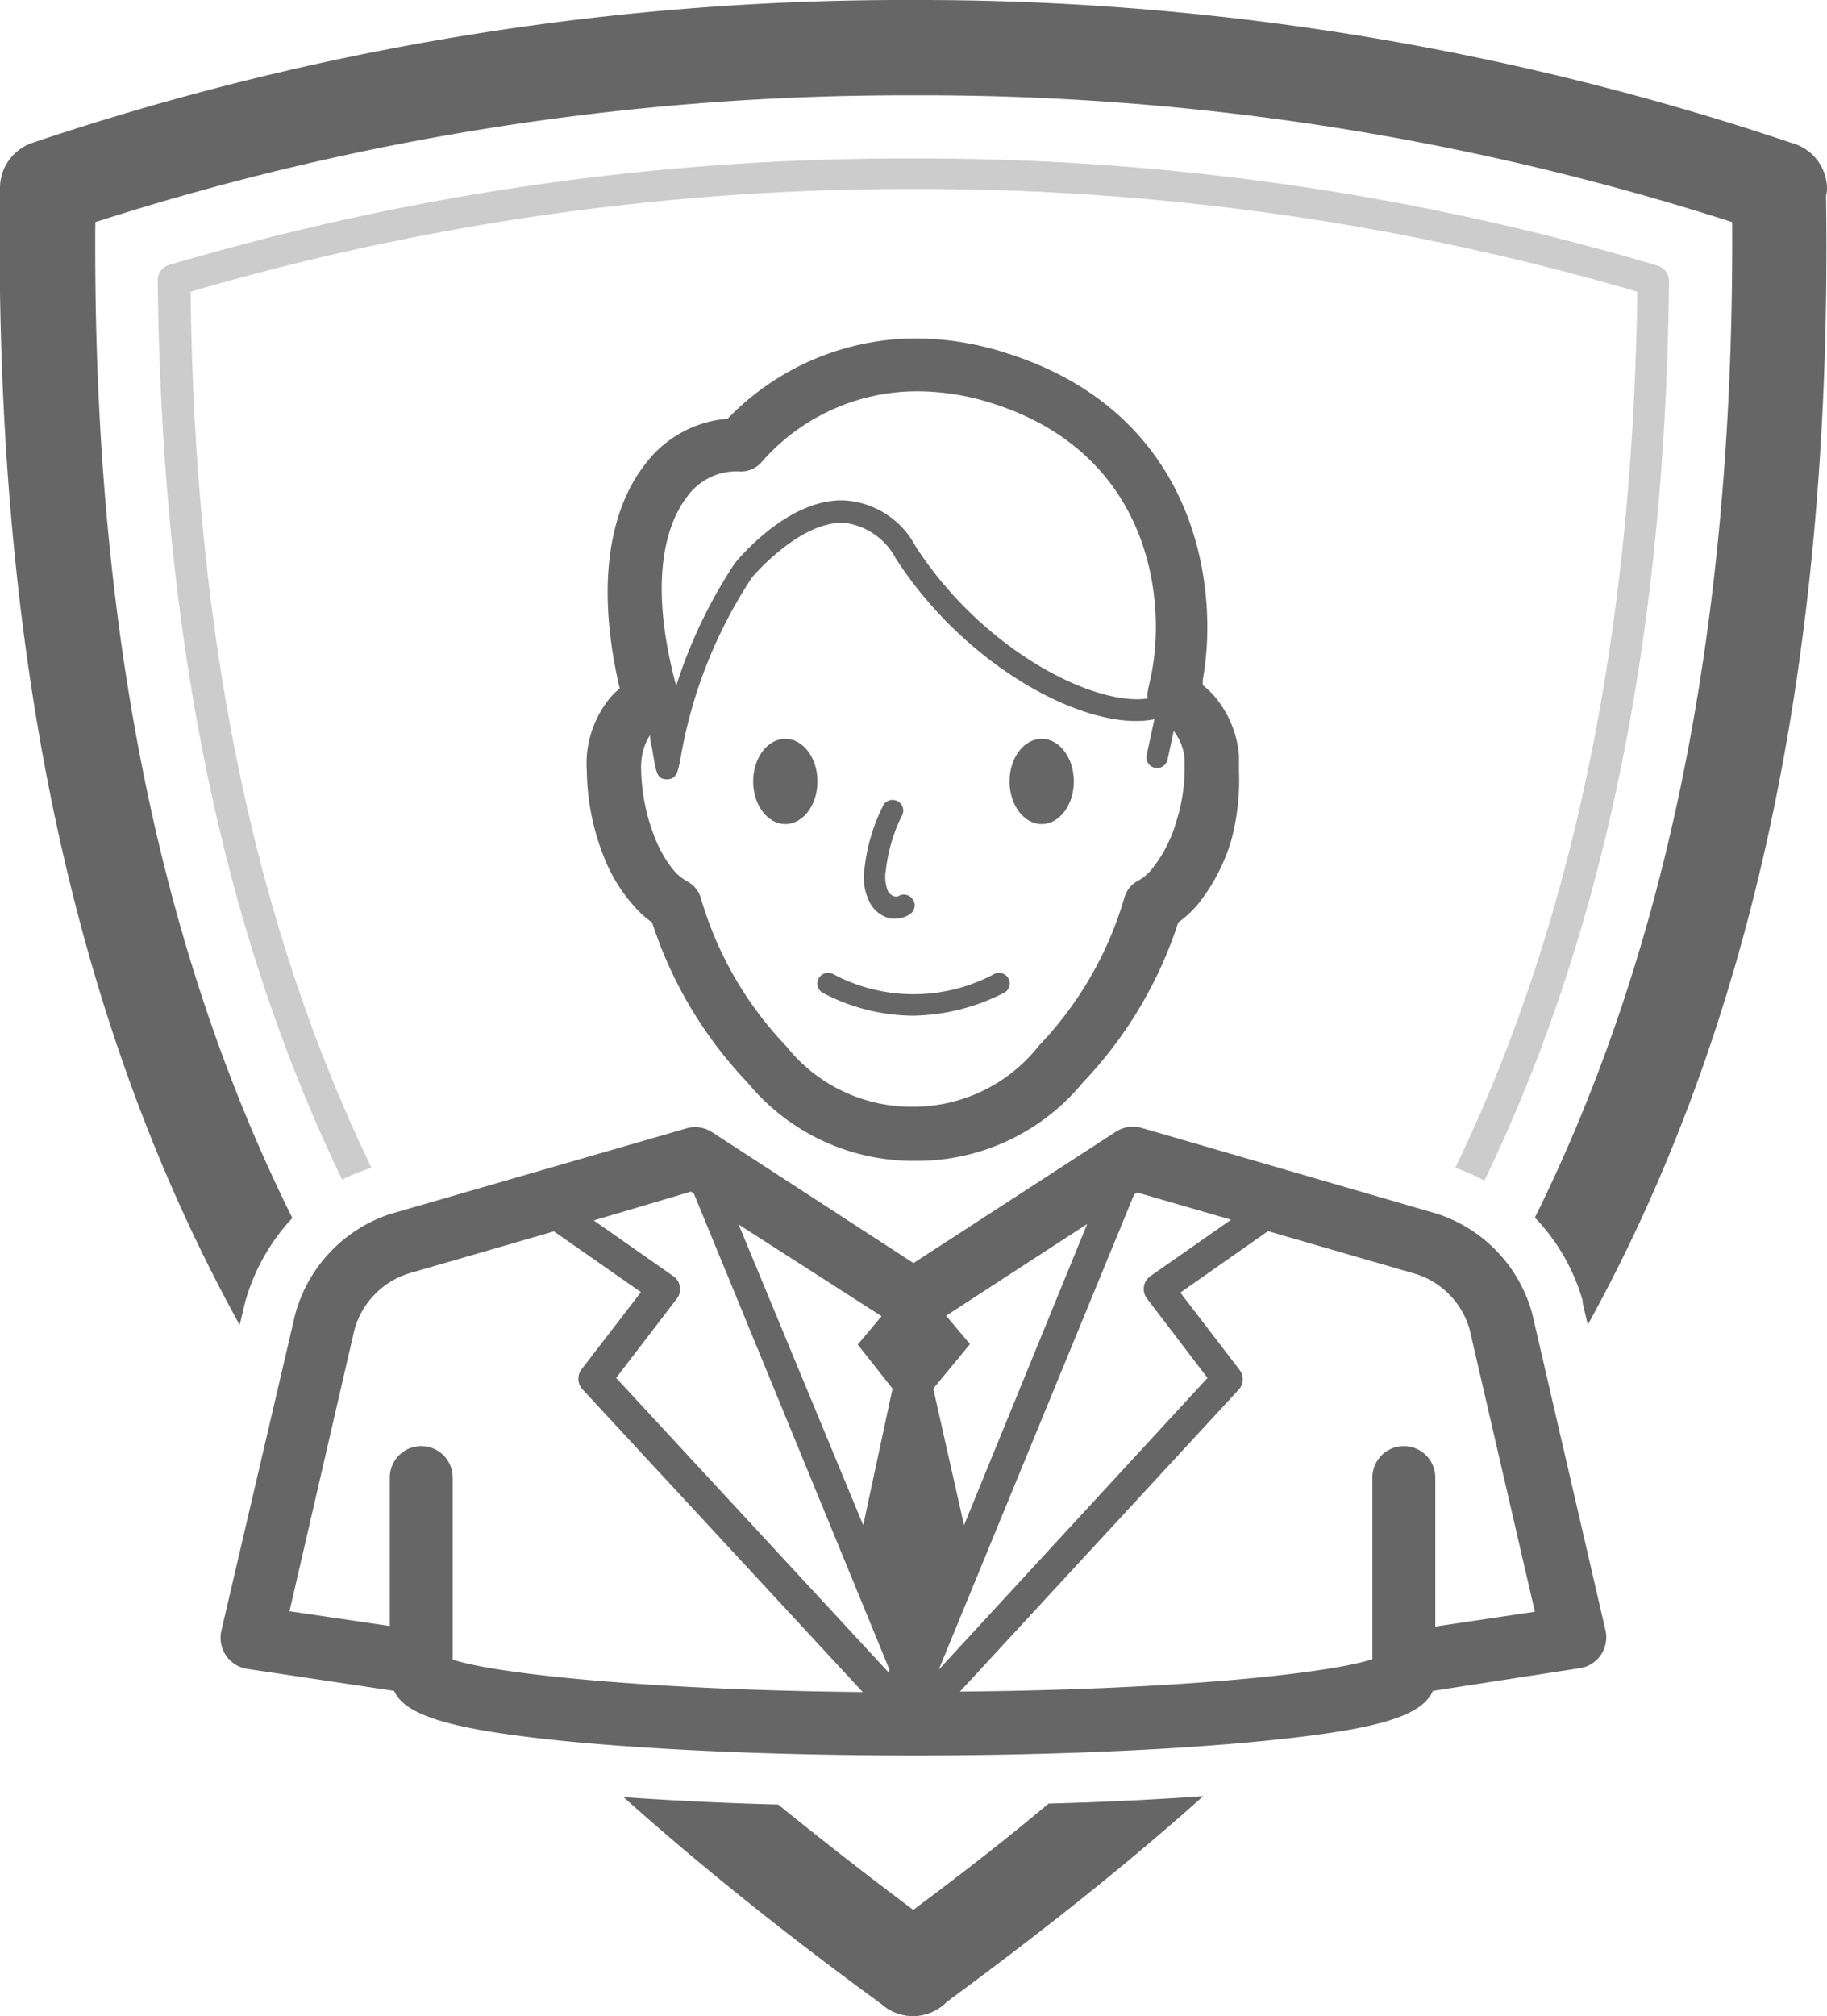 <svg xmlns="http://www.w3.org/2000/svg" viewBox="0 0 76.68 84.6"><defs><style>.cls-1{fill:#666;}.cls-2{fill:#ccc;}</style></defs><title>Cyber Security Professional</title><g id="Layer_2" data-name="Layer 2"><g id="Layer_1-2" data-name="Layer 1"><path class="cls-1" d="M64.31,55.13a6.09,6.09,0,0,0-4-4.2l-12.39-3.6a1.32,1.32,0,0,0-1.09.16L38.34,53l-8.45-5.49a1.31,1.31,0,0,0-1.09-.16L16.38,50.94a6.11,6.11,0,0,0-4,4.25L9.29,68.43a1.32,1.32,0,0,0,1.1,1.6l6.15.92C17,72,19,72.58,23.63,73.05c3.94.39,9.16.61,14.71.61s10.78-.22,14.71-.61c4.67-.47,6.6-1,7.09-2.1L66.29,70a1.3,1.3,0,0,0,.9-.56,1.33,1.33,0,0,0,.2-1Zm-16.17-.64,2.54,3.33L39.4,70.06l8.2-19.94.13-.08,3.94,1.14-3.39,2.37a.66.66,0,0,0-.14.94Zm-19.88-.94-3.34-2.34L29,50l.12.08,8.22,20-.06.08L25.86,57.82l2.55-3.33a.63.63,0,0,0,.12-.5A.61.61,0,0,0,28.26,53.55ZM40.46,64l-1.29-5.73,1.54-1.87-1-1.19,5.92-3.85Zm-3-5.73L36.23,64,31,51.38,37,55.23l-1,1.19ZM19,69.64V62a1.32,1.32,0,1,0-2.64,0v6.23l-4.21-.62,2.72-11.79a3.44,3.44,0,0,1,2.24-2.37l6.14-1.78,3.65,2.55-2.47,3.21a.66.66,0,0,0,0,.85L36.21,71C27,70.91,20.77,70.22,19,69.64Zm41.24-1.39V62a1.32,1.32,0,1,0-2.64,0v7.62c-1.74.58-8,1.28-17.31,1.36L52,58.3a.65.65,0,0,0,0-.85l-2.46-3.21,3.68-2.58,6.21,1.8a3.42,3.42,0,0,1,2.25,2.32l2.74,11.85Z"/><path class="cls-1" d="M76.68,7.89A2,2,0,0,0,75.2,6,114.76,114.76,0,0,0,38.34,0a114.74,114.74,0,0,0-37,6A2,2,0,0,0,0,7.86C-.3,29,3.71,44.1,10.06,55.6l.21-.89a8.47,8.47,0,0,1,2-3.6C7.1,40.7,3.87,27.37,4,9.32A111.15,111.15,0,0,1,38.34,4,111,111,0,0,1,72.7,9.32c.1,18-3.13,31.37-8.28,41.77a8.36,8.36,0,0,1,2,3.47l0,.09.22.94c6.3-11.44,10.3-26.4,10-47.38C76.67,8.11,76.68,8,76.68,7.89Z"/><path class="cls-1" d="M38.33,80.14Q35.47,78,32.66,75.72c-2.32-.06-4.51-.17-6.49-.31,3.5,3.13,7.15,6,10.82,8.68a2,2,0,0,0,1.34.51h0A2,2,0,0,0,39.74,84c3.65-2.69,7.28-5.52,10.76-8.63-2,.14-4.17.25-6.49.31C42.14,77.25,40.24,78.72,38.33,80.14Z"/><path class="cls-2" d="M8,12.24A107.57,107.57,0,0,1,38.34,7.93a107.45,107.45,0,0,1,30.38,4.31C68.5,28,65.53,39.77,61.08,49a8.36,8.36,0,0,1,1.22.54c4.56-9.43,7.58-21.52,7.75-37.75a.68.68,0,0,0-.47-.64,108.76,108.76,0,0,0-31.24-4.5A108.83,108.83,0,0,0,7.09,11.12a.65.65,0,0,0-.47.64C6.79,28,9.81,40.07,14.36,49.5A7.91,7.91,0,0,1,15.59,49C11.14,39.77,8.17,28,8,12.24Z"/><path class="cls-1" d="M26.54,37.94a4.27,4.27,0,0,0,.83.77,17.56,17.56,0,0,0,4,6.71,9,9,0,0,0,7,3.29h.08a9,9,0,0,0,7-3.29,17.55,17.55,0,0,0,4-6.71,4.57,4.57,0,0,0,.83-.77,7.93,7.93,0,0,0,1.4-2.69A9.74,9.74,0,0,0,52,32.36c0-.22,0-.43,0-.66v0h0a4.38,4.38,0,0,0-1-2.45,3.52,3.52,0,0,0-.52-.5c0-.07,0-.15,0-.22.71-3.92-.24-11.22-8.29-13.73a12.49,12.49,0,0,0-3.75-.6,11,11,0,0,0-7.9,3.37,4.8,4.8,0,0,0-3.53,2c-.93,1.22-2.24,4-1,9.32a3.24,3.24,0,0,0-.38.36,4.41,4.41,0,0,0-1,2.44v0a5,5,0,0,0,0,.69,10.07,10.07,0,0,0,.82,3.83A6.73,6.73,0,0,0,26.54,37.94Zm2.27-17.06A2.56,2.56,0,0,1,31,19.78a1.15,1.15,0,0,0,1-.43,8.66,8.66,0,0,1,6.52-2.93,10.3,10.3,0,0,1,3.08.49c6.56,2.05,7.33,8,6.76,11.19-.06.32-.13.62-.19.92a1,1,0,0,0,0,.29c-2.24.33-6.9-2-9.74-6.38A3.62,3.62,0,0,0,35.47,21c-2.39-.12-4.53,2.51-4.64,2.65a20.66,20.66,0,0,0-2.45,5.13C27.12,24.09,28.1,21.82,28.81,20.88ZM26.92,31.93v0a2.3,2.3,0,0,1,.36-1.08c0,.23.07.44.1.62.16,1,.2,1.23.62,1.23h0c.4,0,.46-.34.56-.87a19.88,19.88,0,0,1,3-7.6s2-2.38,3.88-2.29a2.83,2.83,0,0,1,2.16,1.5c3,4.64,8.13,7.3,10.85,6.74l-.32,1.48a.45.45,0,1,0,.88.18l.25-1.17,0,0a2.21,2.21,0,0,1,.46,1.22v0h0c0,.14,0,.29,0,.44a7.52,7.52,0,0,1-.37,2.21,5.64,5.64,0,0,1-1,1.92,1.9,1.9,0,0,1-.59.5,1.15,1.15,0,0,0-.57.71,15.07,15.07,0,0,1-3.58,6.2,6.71,6.71,0,0,1-5.31,2.57H38.3A6.71,6.71,0,0,1,33,43.9a15.07,15.07,0,0,1-3.58-6.2,1.15,1.15,0,0,0-.57-.71,2,2,0,0,1-.59-.49,4.93,4.93,0,0,1-.71-1.19,8.12,8.12,0,0,1-.64-3C26.9,32.21,26.91,32.06,26.92,31.93Z"/><path class="cls-1" d="M34.55,41.67a8.24,8.24,0,0,0,3.75.95,8.65,8.65,0,0,0,3.82-.95.44.44,0,0,0,.21-.6.45.45,0,0,0-.6-.2,7.18,7.18,0,0,1-6.77,0,.46.46,0,0,0-.61.2A.45.45,0,0,0,34.55,41.67Z"/><ellipse class="cls-1" cx="32.96" cy="32.79" rx="1.35" ry="1.79"/><ellipse class="cls-1" cx="43.72" cy="32.79" rx="1.35" ry="1.79"/><path class="cls-1" d="M37.36,38.54l.25,0a1,1,0,0,0,.58-.18.44.44,0,0,0,.12-.62.45.45,0,0,0-.63-.12s-.09,0-.13,0a.5.5,0,0,1-.27-.2,1.56,1.56,0,0,1-.1-.91,7,7,0,0,1,.65-2.24.45.45,0,1,0-.8-.39,7.63,7.63,0,0,0-.74,2.52,2.32,2.32,0,0,0,.22,1.48A1.3,1.3,0,0,0,37.36,38.54Z"/></g></g></svg>
